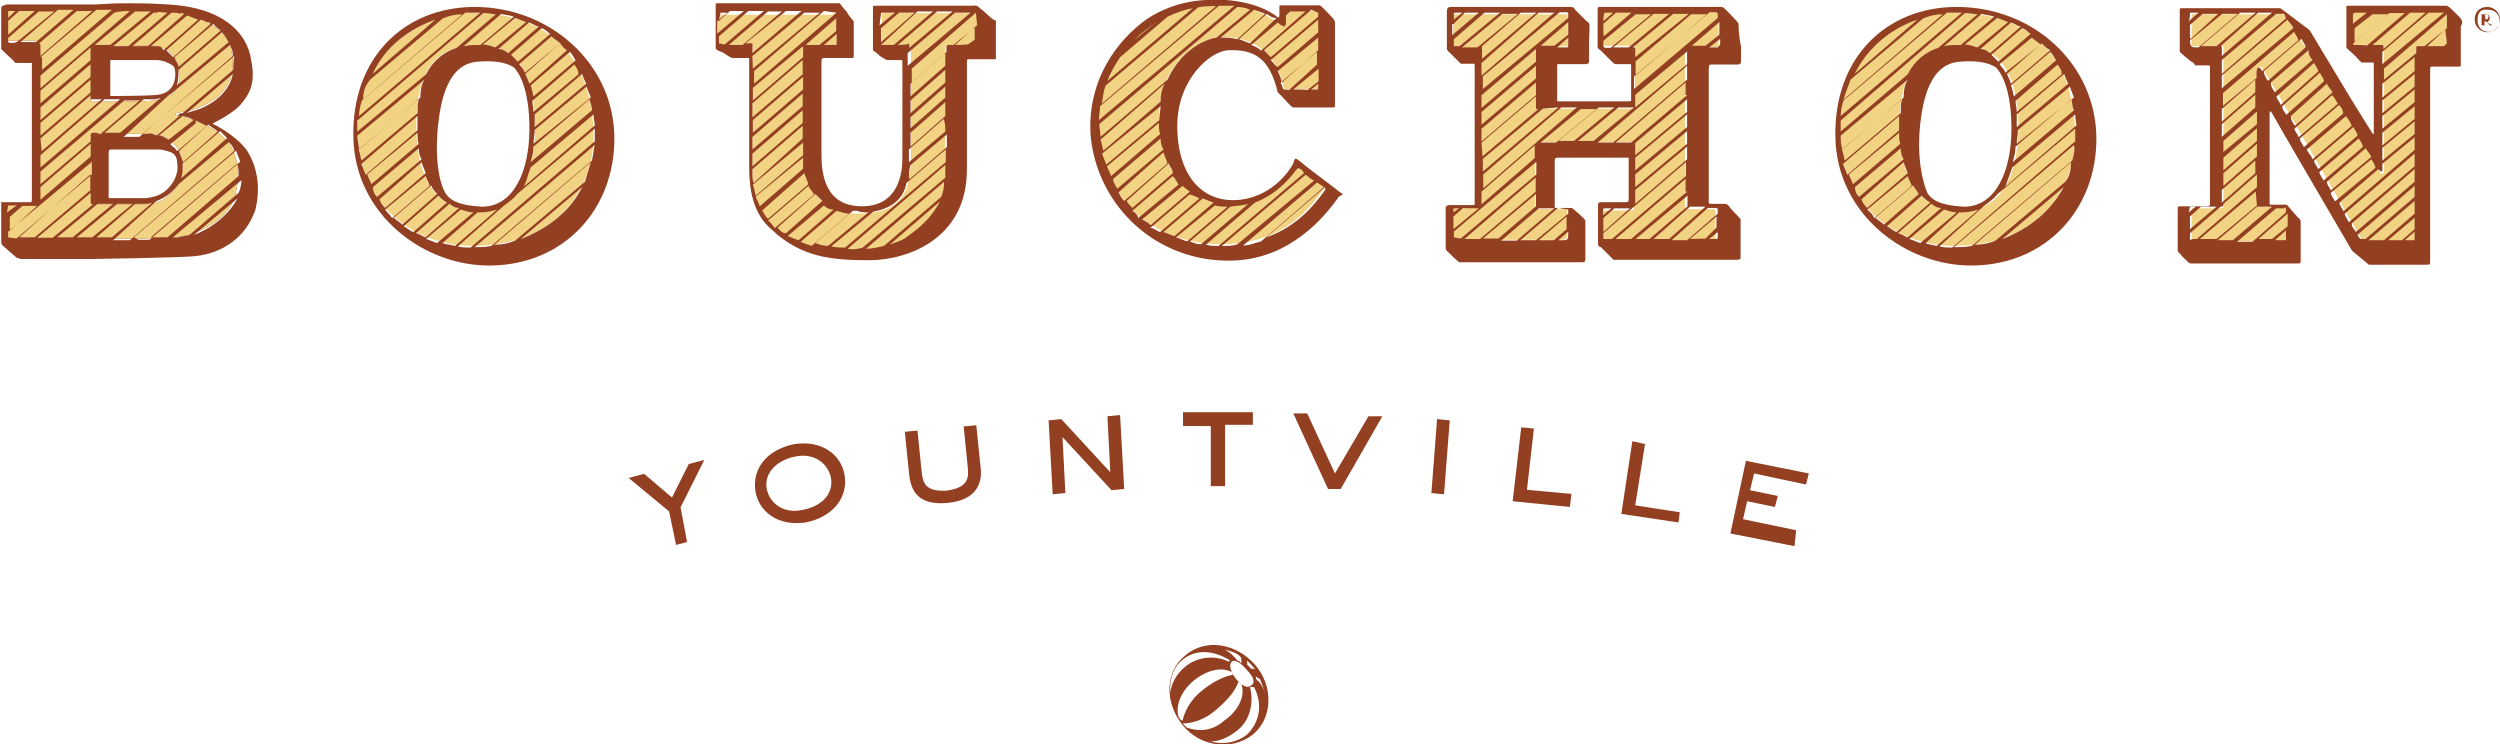<?xml version="1.0" encoding="utf-8"?>
<!-- Generator: Adobe Illustrator 18.0.0, SVG Export Plug-In . SVG Version: 6.00 Build 0)  -->
<!DOCTYPE svg PUBLIC "-//W3C//DTD SVG 1.1//EN" "http://www.w3.org/Graphics/SVG/1.1/DTD/svg11.dtd">
<svg version="1.1" id="Layer_1" xmlns="http://www.w3.org/2000/svg" xmlns:xlink="http://www.w3.org/1999/xlink" x="0px" y="0px"
	 viewBox="216.1 674.3 612 182.2" enable-background="new 216.1 674.3 612 182.2" xml:space="preserve">
<g>
	<path fill="#933F22" d="M517.3,836c-4.4-2.7-8.5-2.7-11.6-0.3c-2.1,1.7-3.4,4.4-3.1,8.2c0.3-2.4,1.4-4.4,3.4-6.2
		c3.1-2.7,7.5-3.1,10.9-1.4C516.9,836.4,516.9,836,517.3,836 M509.7,843.9c3.1-2.7,6.2-4.1,8.2-4.4l-0.3-0.7
		c-2.7-1.4-6.5-0.3-9.6,2.4c-3.1,2.7-4.1,6.2-3.4,8.5c0.3,0.7,0.7,1,1,1C506,848.7,507.4,845.9,509.7,843.9 M520,841.8l-0.7-0.7
		c-0.7,2.1-2.4,4.4-5.8,7.2c-2.4,2.1-5.5,3.1-7.9,3.1c0.3,0.3,1,1,1,1c2.7,1,6.2,1,9.2-1.7C519.3,848.3,521,844.6,520,841.8
		 M519.7,835c-1-1-2.7-1.4-3.8-1.7c1.4,0.7,2.7,2.1,3.1,2.7c0.3,0,0.7,0.3,1,0.7C520,835.7,520,835.3,519.7,835 M523.1,842.5
		c-0.3,0-0.7,0-1,0c1,3.8,0,8.2-3.1,10.6c-2.1,1.7-4.4,2.7-6.5,2.7c3.4,1,6.8,0,8.9-1.7C524.1,851.4,525.5,847.3,523.1,842.5
		 M521.4,838.4c-1.7-2.1-3.1-2.7-3.8-2.1c-0.7,0.7-0.3,2.4,1,4.1c1.7,2.1,3.1,2.4,3.8,1.7C523.4,841.5,523.1,840.1,521.4,838.4
		 M521.4,836c0,0.7,0,1,0,1l1,1c0.7,0,0.7,0,1,0.3C523.1,837.7,522.1,836.7,521.4,836 M524.5,840.5c-0.7-0.3-1-0.7-1-0.7
		c0,0.7,0.3,1,0.3,1c0.7,0.3,1.7,2.1,2.1,3.4C525.5,843.2,525.1,841.8,524.5,840.5 M505.6,851.8c-4.4-5.5-4.4-13,0.7-17.1
		c4.8-4.1,12.3-3.1,17.1,2.4c4.4,5.1,4.4,13-0.7,17.1C517.3,858.3,509.7,856.9,505.6,851.8 M384.3,807l-2.7,0.7l-1.7-8.2l-9.9-8.2
		l3.8-1l6.8,5.8l4.1-8.2l3.8-1l-5.8,11.6L384.3,807z M419.5,791.2c-0.7-3.4-4.1-6.2-8.9-5.1c-4.8,1-7.5,4.4-6.8,7.9s4.1,6.2,8.9,5.1
		C417.8,798.1,420.2,794.7,419.5,791.2 M413.3,802.2c-6.8,1-11.6-2.7-12.3-7.9s2.7-9.9,9.6-11.3c6.8-1,11.6,2.7,12.3,7.9
		C423.6,796,420.2,800.8,413.3,802.2 M456.1,788.2c0.7,4.4-1,8.5-7.9,9.2c-7.2,0.7-9.2-2.7-9.6-7.5l-1-9.9l3.1-0.3l1,9.9
		c0.3,3.1,1,5.1,6.2,4.8c4.8-0.7,5.5-2.7,5.1-5.8l-1-9.9l3.1-0.3L456.1,788.2z M491.3,794l-3.1,0.3l-12-13l0.7,13.7l-3.1,0.3
		l-1-18.1l3.1-0.3l12,13l-0.7-13.7l3.1-0.3L491.3,794z M515.6,793.3h-3.1v-14.7h-6.8v-3.4h17.1v3.1h-6.8v15H515.6z M544.3,794h-3.1
		l-8.5-18.5h3.4l6.8,14.7l8.2-14h3.4L544.3,794z M569.6,795.3l-3.1-0.3l1.4-18.1l3.1,0.3L569.6,795.3z M600.4,798.4l-14-1.4
		l2.1-18.1l3.1,0.3l-1.7,15l10.9,1L600.4,798.4z M627,802.2l-14-2.1l2.7-17.8l3.1,0.7l-2.4,15l10.9,1.7L627,802.2z M655.4,808
		l-15.7-3.1l3.8-17.8l15.4,3.1l-0.7,2.7l-12.7-2.7l-1,4.1l6.8,1.4l-0.7,2.7l-6.8-1.4l-1,4.4l13,2.7L655.4,808z"/>
	<g>
		<path fill="#933F22" d="M250.9,707.1c-1,0-11.6-0.3-11.6-0.3c-0.7,0-0.7,0.3-0.7,0.7s0,15.7,0,16.1s0,0.7,0.3,0.7s9.9,0,12.3,0
			c3.1,0,4.4-0.7,6.2-2.1c1-1,2.1-1.7,2.7-3.8c1.4-3.1,0.7-6.8-1.4-8.9c-1-1-2.7-2.1-5.1-2.4C252.6,707.1,252,707.1,250.9,707.1
			 M254.4,685.6c-2.1-0.3-5.1,0-7.9,0c-2.7,0-7.5,0-7.9,0s-0.3,0-0.3,0.3v13c0,0.3,0,0.3,0.3,0.3s13.7,0,15.4-0.3
			c1.7-0.3,3.1-1,4.4-1.7c1.7-1.7,2.1-4.4,1.4-6.5C259.5,689,257.8,685.9,254.4,685.6 M259.8,677.4c2.1,0.3,4.4,1,6.8,2.1
			c3.1,1.7,5.8,4.4,6.2,7.5c1,4.4,0,10.6-8.2,13.7c-2.4,1-5.1,1-5.5,1.4v0.3c0,0,2.7,0.7,4.8,1.4c2.4,1,4.4,1.7,7.2,4.4
			s4.1,7.5,2.7,13.3c-1,5.8-8.5,10.3-15,10.9c-4.1,0.3-9.9,0.3-9.9,0.3h-31.8c0,0-0.3,0-0.3-0.3v-7.9c0-0.3,0-0.3,0.3-0.3h7.2
			c0.3,0,0.7-0.3,0.7-1v-38.3c0-0.7,0-0.7-0.7-0.7s-6.8,0-6.8,0c-0.3,0-0.3,0-0.3-0.3v-7.5c0-0.3,0-0.3,0.3-0.3h35.9
			C254,677,258.1,677.4,259.8,677.4"/>
		<path fill="#F2D383" d="M250.9,707.1c-1,0-11.6-0.3-11.6-0.3c-0.7,0-0.7,0.3-0.7,0.7s0,15.7,0,16.1s0,0.7,0.3,0.7s9.9,0,12.3,0
			c3.1,0,4.4-0.7,6.2-2.1c1-1,2.1-1.7,2.7-3.8c1.4-3.1,0.7-6.8-1.4-8.9c-1-1-2.7-2.1-5.1-2.4C252.6,707.1,252,707.1,250.9,707.1
			 M254.4,685.6c-2.1-0.3-5.1,0-7.9,0c-2.7,0-7.5,0-7.9,0s-0.3,0-0.3,0.3v13c0,0.3,0,0.3,0.3,0.3s13.7,0,15.4-0.3
			c1.7-0.3,3.1-1,4.4-1.7c1.7-1.7,2.1-4.4,1.4-6.5C259.5,689,257.8,685.9,254.4,685.6 M259.8,677.4c2.1,0.3,4.4,1,6.8,2.1
			c3.1,1.7,5.8,4.4,6.2,7.5c1,4.4,0,10.6-8.2,13.7c-2.4,1-5.1,1-5.5,1.4v0.3c0,0,2.7,0.7,4.8,1.4c2.4,1,4.4,1.7,7.2,4.4
			s4.1,7.5,2.7,13.3c-1,5.8-8.5,10.3-15,10.9c-4.1,0.3-9.9,0.3-9.9,0.3h-31.8c0,0-0.3,0-0.3-0.3v-7.9c0-0.3,0-0.3,0.3-0.3h7.2
			c0.3,0,0.7-0.3,0.7-1v-38.3c0-0.7,0-0.7-0.7-0.7s-6.8,0-6.8,0c-0.3,0-0.3,0-0.3-0.3v-7.5c0-0.3,0-0.3,0.3-0.3h35.9
			C254,677,258.1,677.4,259.8,677.4"/>
		<path fill="#933F22" d="M263.6,731.8l10.6-8.9C272.5,726.3,268.4,730,263.6,731.8 M248.9,732.4l25-21.2c0.3,1,0.7,1.7,1,2.7
			l-22.2,19.1c-1.4,0-2.7,0-2.7,0L248.9,732.4L248.9,732.4z M218.1,732.4v-1.4l20.5-17.1c0,1,0,2.1,0,3.1l-18.5,15.7L218.1,732.4
			L218.1,732.4 M218.1,724.6h2.1l-2.4,1.7L218.1,724.6L218.1,724.6 M225.3,724.6l-6.8,6.2v-3.4l3.1-2.7H225.3L225.3,724.6z
			 M218.1,684.6v-1l7.5-6.5h3.8l-9.2,7.5C219.5,684.9,218.5,684.9,218.1,684.6C218.1,684.9,218.1,684.6,218.1,684.6 M218.1,677h1.7
			l-1.7,1.7V677C218.1,677.4,218.1,677,218.1,677 M218.1,679.4l2.7-2.4h3.8l-6.5,5.8C218.1,682.9,218.1,679.4,218.1,679.4z
			 M247.9,677L226,695.9v-3.1l18.1-15.4C245.5,677,246.8,677,247.9,677 M257.1,677.4l-9.6,8.2c-0.3,0-0.7,0-1,0c-1,0-1.7,0-2.7,0
			l9.9-8.2h1C254.4,677,255.7,677.4,257.1,677.4 M261.2,677.7l-8.9,7.9c-1,0-2.7,0-3.8,0l9.6-8.2c1,0,1.4,0,2.1,0.3
			C260.2,677.4,260.8,677.4,261.2,677.7 M267.7,680.1l-9.2,8.2c-0.7-0.7-1-1-1.7-1.7l8.5-7.5c0.7,0.3,1,0.3,1.4,0.7
			C267,679.4,267.3,679.8,267.7,680.1 M270.1,681.8l-10.3,8.9l0,0c0-0.7-0.7-1.4-1-2.4l9.6-8.2C268.7,680.8,269.4,681.2,270.1,681.8
			 M264.9,701c-1,0.3-2.4,0.7-3.1,1l11.3-9.6C272.5,695.5,270.1,698.9,264.9,701 M269.4,706.5l-8.5,7.5c-0.3-1-0.7-1.7-1-2.7
			l7.2-6.5C267.7,705.4,268.7,705.8,269.4,706.5 M254.4,723.5c1-0.3,2.1-1,2.7-1.4c1-0.7,1.7-1.4,2.7-2.7l12.3-10.3
			c0.7,0.7,1,1,1.4,2.1l-25.6,21.9h-4.1L254.4,723.5z M249.2,724.2c1,0,1.4,0,2.1,0c1,0,1.4,0,2.1-0.3l-9.9,8.5h-3.8L249.2,724.2z
			 M244.8,724.2c1,0,2.7,0,3.8,0l-9.9,8.2h-3.8L244.8,724.2z M240,724.2h3.8l-9.9,8.2h-3.8L240,724.2z M238.3,721.5v2.1
			c0,0.3,0,0.7,0.3,0.7h0.3l-9.9,8.2h-3.8L238.3,721.5z M238.3,720.8l-13.7,11.6h-3.8l17.4-15.4V720.8z M257.4,708.5
			c-0.7-0.3-1.4-1-2.4-1l5.8-4.8c1,0.3,1.7,0.3,2.7,1L257.4,708.5z M258.1,719.4c-1.7,2.4-3.8,3.1-6.2,3.4c-1.7,0-8.9,0-8.9,0
			c-0.3,0-0.3,0-0.3-0.3s0-9.9,0-10.6s0-1,0.7-1c0.3,0,10.3,0,12,0c1.7,0.3,2.7,0.7,3.1,1c0.3,0.3,1,0.7,1,2.7
			C259.8,716,259.1,718.1,258.1,719.4 M260.8,714.3l9.2-7.9c0.7,0.7,1,1,1.7,1.7l-11.3,9.9C260.8,717.1,260.8,715.7,260.8,714.3
			 M264.6,704.1c0.7,0.3,1.4,0.7,2.1,1l-7.2,6.2c-0.3-0.3-0.7-1-1-1c-0.3-0.3-0.3-0.3-0.7-0.7l6.2-5.1
			C263.9,703.7,264.3,703.7,264.6,704.1 M273.2,691.4L260.8,702c-0.7,0-1,0.3-1,0.3v0.3c0,0,0,0,0.3,0l-5.5,4.8c-0.3,0-0.7,0-1-0.3
			c-1-0.3-1.4,0-2.7,0l0,0l22.6-19.1C273.2,689,273.2,690,273.2,691.4 M257.4,697.6c0.3-0.3,0.7-0.3,1-0.7l0,0l14-11.6
			c0.3,0.7,0.7,1.4,0.7,2.4v0.3l-22.9,19.8c-1,0-2.4,0-3.8,0L257.4,697.6z M241.7,706.8l9.6-8.2c1.4,0,2.4,0,2.7,0
			c0.7,0,1-0.3,1.4-0.3l-9.9,8.5C244.1,706.8,242.7,706.8,241.7,706.8 M226,720.1l12.3-10.6v3.1L226,723.2V720.1z M226,688.3
			l13.7-11.6h3.8l-17.1,14.7v-3.1H226z M238.3,693.1L226,703.7v-3.1l12.3-10.6V693.1z M226,712.3l15.7-13.7c1,0,2.7,0,3.8,0
			L226,715.3C226,715.7,226,712.3,226,712.3z M226,708.2l12.3-10.6v0.7c0,0.3,0,0.3,0.3,0.3c0,0,1,0,2.4,0l-14.7,12.7L226,708.2
			L226,708.2z M226,704.4l12.3-10.6v3.1L226,707.5C226,707.5,226,704.4,226,704.4z M239,706.8c-0.7,0-0.7,0.3-0.7,0.7v1.4L226,719.4
			v-3.1l20.5-17.4c1.4,0,2.7,0,3.8,0l-9.6,8.2C240,706.8,239,706.8,239,706.8 M259.8,691.4l10.6-9.2c1,1,1,1.4,1.7,2.4l-12.7,10.6
			C259.8,693.8,259.8,692.4,259.8,691.4 M254.4,685.6c-0.3,0-1,0-1.4,0l8.9-7.5c1,0.3,1.7,0.7,2.7,1l-8.5,7.5
			C255.7,685.6,255,685.6,254.4,685.6 M254,689c2.4,0,3.1,0.7,3.8,1c0.7,0.3,1,0.7,1,1c0.3,0.7,0.3,2.1,0,3.1
			c-0.3,1.4-1.4,3.1-4.1,3.4c-2.1,0.3-10.9,0.3-11.3,0.3s-0.3,0-0.3-0.3v-8.2c0-0.3,0-0.3,0.3-0.3C243.4,689,253.3,689,254,689
			 M239.3,685.3l9.9-8.2h3.8l-9.9,8.2C241.4,685.3,240,685.3,239.3,685.3 M238.3,689L226,699.6v-3.1l12.3-10.6V689z M234.9,677h3.8
			L226,688v-2.4c0-0.3,0-0.7-0.3-0.7L234.9,677z M224.9,684.6c-1,0-2.4,0-3.8,0l9.2-7.9c1,0,2.7,0,3.8,0L224.9,684.6z M257.1,732.4
			c-1.4,0-2.7,0-4.1,0l21.2-18.1c0.3,1,0.3,2.1,0.3,3.1L257.1,732.4z M259.8,732.4c-0.7,0-1,0-1.4,0l16.8-14c0,1-0.3,2.4-0.7,3.1
			l-12,10.3C261.5,732.1,260.5,732.1,259.8,732.4 M276.6,711.2c-2.7-3.8-8.2-6.5-8.2-6.5c-0.3,0-0.3,0,0-0.3c0,0,4.4-2.1,6.5-4.4
			c2.4-2.7,3.8-5.5,2.7-10.9c-1-7.2-7.5-13-20.2-13.7c-4.4-0.3-7.9-0.3-9.9-0.3c-2.1,0-3.4,0-8.2,0.3c-4.4,0-20.9,0-21.5,0
			c-1,0.3-1.4,0.3-1.4,1v9.9c0,0,0.7,0.7,1,1c0.7,0.7,2.4,2.1,2.4,2.4c0,0,0,0,0.3,0h3.8v0.3c0,0,0,31.8,0,32.8c0,0.7,0,1-0.3,1
			s-7.2,0-7.5,0c0.3-0.3,0.3,0,0.3,0v9.9c0,0.3,0.3,0.7,0.7,1c0.3,0.3,2.7,2.4,3.1,2.7c0.3,0,0.7,0.3,1,0.3h17.4
			c0,0,21.5-0.3,25.3-0.7c6.5-0.7,12.3-4.4,14.7-11.3C280,720.1,279,715,276.6,711.2"/>
		<path fill="#F2D383" d="M333,685.3c-9.6,0-15,5.8-15,19.5c0,15.4,6.5,21.2,15.4,21.2c8.2,0,13.7-7.2,13.7-20.5
			C347,692.4,342.9,685.3,333,685.3 M361.4,707.8c0,13.3-9.6,26.7-29.7,26.7c-13.7,0-28-9.6-28-28.4c0-18.8,15.7-28.7,27.7-28.7
			C354.9,677.4,361.4,693.5,361.4,707.8"/>
		<path fill="#933F22" d="M343.6,732.8l15-12.7C355.9,725.6,350.8,730,343.6,732.8 M310.4,725.6l9.9-8.2c0.3,1,0.7,1.4,1,2.4
			l-9.2,7.9C311.4,726.6,310.8,726.3,310.4,725.6 M322.7,679.1l-15.4,13.3C310.4,685.6,316.6,681.2,322.7,679.1 M306.7,693.8
			l17.8-15c1.7-0.7,3.1-1,4.8-1L305,698.6C305,696.5,305.6,695.2,306.7,693.8 M333.7,677.4l-29.7,25.3c0-1,0.3-2.7,0.7-3.8
			l25.3-21.5c0.7,0,1,0,1.4,0C332.3,677.4,333,677.4,333.7,677.4 M339.5,724.6c1-0.7,2.4-1.7,3.1-2.7l19.1-16.1c0,0.7,0,1.4,0,2.1
			c0,0.3,0,0.7,0,1l-30.4,26c-1,0-2.4,0-3.1-0.3L339.5,724.6z M333,726.3c0.3,0,0.3,0,0.7,0c1.4,0,2.7-0.3,4.1-0.7l-10.3,8.9
			c-1-0.3-2.1-0.3-3.1-0.7L333,726.3z M328.9,725.6c1,0.3,2.1,0.7,3.1,0.7l-8.9,7.5c-1-0.3-1.7-0.7-2.7-1L328.9,725.6z M326.1,724.2
			c1,0.7,1.4,1,2.4,1l-8.2,7.2c-1-0.3-1.7-1-2.4-1L326.1,724.2z M323.4,722.2c0.7,0.7,1,1,2.1,1.7l-8.2,7.2c-1-0.3-1.4-1-2.4-1.4
			L323.4,722.2z M323.1,721.8l-8.5,7.5c-0.7-0.7-1.4-1-2.1-1.7l9.2-7.9C322,720.8,322.7,721.2,323.1,721.8 M319.3,714
			c0.3,1,0.7,1.7,1,2.7l-9.9,8.5c-0.7-0.7-1-1-1.4-2.1L319.3,714z M318.6,710.6c0,1,0.3,2.1,0.7,2.7l-10.9,9.2c-0.7-0.7-1-1.4-1-2.4
			L318.6,710.6z M318.3,706.8c0,1,0,2.1,0.3,2.7l-11.6,9.9c-0.3-1-0.7-1.4-1-2.4L318.3,706.8z M318.3,702.7c0,0.7,0,1,0,2.1
			c0,0.7,0,1,0,1.4l-12.7,10.9c-0.3-1-0.7-1.7-1-2.7L318.3,702.7z M318.6,698.6c-0.3,1-0.3,2.4-0.3,3.4l-13.7,11.6
			c-0.3-1-0.3-1.7-0.7-2.7L318.6,698.6z M303.6,707.5l16.4-13.7c-0.7,1-1,2.7-1,4.4l-15,12.7C303.9,709.5,303.6,708.5,303.6,707.5
			 M333.7,685.3L333.7,685.3c-1.7,0-2.7,0-4.1,0.3l9.2-7.9c1,0.3,2.1,0.3,3.1,0.7L333.7,685.3z M337.4,685.9c-1-0.3-2.1-0.7-3.1-0.7
			l7.9-6.5c1,0.3,1.7,0.7,2.7,1L337.4,685.9z M340.5,687.3c-1-0.7-1.4-1-2.4-1l7.5-6.5c1,0.3,1.7,1,2.4,1L340.5,687.3z M342.9,689.4
			c-0.7-0.7-1-1-1.7-1.7l7.5-6.5c1,0.3,1.4,1,2.1,1.4L342.9,689.4z M344.6,692.1c-0.3-1-1-1.4-1.4-2.1l7.9-6.8
			c0.7,0.7,1.4,1,2.1,1.7L344.6,692.1z M346.7,697.9c-0.3-1-0.3-1.7-0.7-2.7l9.6-8.2c0.7,0.7,1,1.4,1.4,2.1L346.7,697.9z
			 M346.7,701.7c0-1-0.3-2.1-0.3-2.7l10.3-8.9c0.7,1,1,1.4,1,2.4L346.7,701.7z M347,705.4c0-1,0-2.1,0-3.1l11.6-9.9
			c0.3,1,0.7,1.7,1,2.4L347,705.4z M346.7,709.5c0-1,0.3-2.4,0.3-3.4l12.7-10.6c0.3,1,0.7,1.7,1,2.7L346.7,709.5z M361,701.3
			L346,714c0.3-1,0.7-2.4,0.7-3.8l13.7-11.6C360.7,699.6,361,700.6,361,701.3 M346,715.3l15.4-13c0,1,0.3,2.1,0.3,2.7l-17.4,15
			C345,718.8,345.3,717.1,346,715.3 M325.1,721.5c-1.4-2.4-2.7-8.2-1.7-17.1c1.4-12.7,6.2-14.7,9.6-15c3.4-0.3,6.8,0,8.9,1.4
			c1,1,3.8,4.8,3.8,15c0,10.3-3.8,19.1-11.6,19.1C328.2,724.6,326.1,723.2,325.1,721.5 M354.9,686.6l-9.2,8.2c-0.3-1-0.7-1.7-1-2.4
			l8.5-7.5C353.8,685.6,354.2,686.3,354.9,686.6 M303.6,706.5c0-1,0-1.7,0-2.7l30.8-26.3c1,0,2.4,0.3,3.1,0.3l-9.6,8.2
			c-3.1,1-5.8,3.1-7.5,6.5L303.6,706.5L303.6,706.5 M361,713.6l-24.6,20.9c-1.4,0.3-2.7,0.3-4.1,0.3l29.4-25
			C361.4,710.9,361.4,711.9,361,713.6 M359.3,718.8l-17.1,14.4c-1.7,0.7-3.1,1-5.1,1l23.6-20.2C360.3,715.7,359.7,717.4,359.3,718.8
			 M332.3,676c-17.1,0-30.1,12.3-29.7,31.8c0.3,19.1,17.4,31.8,33.8,31.5c17.8-0.3,30.1-13.7,30.1-31.1
			C366.5,690,350.8,676,332.3,676"/>
		<path fill="#F2D383" d="M696.1,685.3c-9.6,0-15,5.8-15,19.5c0,15.4,6.5,21.2,15.4,21.2c8.2,0,13.7-7.2,13.7-20.5
			S705.3,685.3,696.1,685.3 M724.1,707.8c0,13.3-9.6,26.7-29.7,26.7c-13.7,0-28-9.6-28-28.4c0-18.8,15.7-28.7,27.7-28.7
			C718,677.4,724.1,693.5,724.1,707.8"/>
		<path fill="#933F22" d="M706.3,732.8l15-12.7C718.3,725.6,713.5,730,706.3,732.8 M673.2,725.6l9.9-8.2c0.3,1,0.7,1.4,1,2.4
			l-9.2,7.9C674.5,726.6,673.9,726.3,673.2,725.6 M685.5,679.1l-15.4,13.3C673.5,685.6,679.3,681.2,685.5,679.1 M669.1,693.8
			l17.8-15c1.7-0.7,3.1-1,4.8-1l-24.3,20.9C668,696.5,668.7,695.2,669.1,693.8 M696.4,677.4l-29.7,25.3c0-1,0.3-2.7,0.7-3.8
			l25.3-21.5c0.7,0,1,0,1.4,0C694.7,677.4,695.7,677.4,696.4,677.4 M701.9,724.6c1-0.7,2.4-1.7,3.1-2.7l19.1-16.1c0,0.7,0,1.4,0,2.1
			c0,0.3,0,0.7,0,1l-30.1,26c-1,0-2.4,0-3.1-0.3L701.9,724.6z M695.7,726.3c0.3,0,0.3,0,0.7,0c1.4,0,2.7-0.3,4.1-0.7l-10.3,8.9
			c-1-0.3-2.1-0.3-2.7-0.7L695.7,726.3z M692,725.6c1,0.3,2.1,0.7,3.1,0.7l-8.9,7.5c-1-0.3-1.7-0.7-2.7-1L692,725.6z M688.9,724.2
			c1,0.7,1.4,1,2.4,1l-8.2,7.2c-1-0.3-1.7-1-2.4-1L688.9,724.2z M686.5,722.2c0.7,0.7,1,1,2.1,1.7l-8.2,7.2c-1-0.3-1.4-1-2.4-1.4
			L686.5,722.2z M685.8,721.8l-8.5,7.5c-0.7-0.7-1.4-1-2.1-1.7l9.2-7.9C685.1,720.8,685.5,721.2,685.8,721.8 M682.1,714
			c0.3,1,0.7,1.7,1,2.7l-9.9,8.5c-0.7-0.7-1-1-1.4-2.1L682.1,714z M681.4,710.6c0,1,0.3,2.1,0.7,2.7l-10.9,9.2c-0.7-0.7-1-1.4-1-2.4
			L681.4,710.6z M681,706.8c0,1,0,2.1,0.3,2.7l-11.6,9.9c-0.3-1-0.7-1.4-1-2.4L681,706.8z M681,702.7c0,0.7,0,1,0,2.1
			c0,0.7,0,1,0,1.4l-12.7,10.9c-0.3-1-0.7-1.7-1-2.7L681,702.7z M681.7,698.6c-0.3,1-0.3,2.4-0.3,3.4l-13.7,11.6
			c-0.3-1-0.3-1.7-0.7-2.7L681.7,698.6z M666.7,707.5l16.4-13.7c-0.7,1-1,2.7-1,4.4l-15,12.7C666.7,709.5,666.7,708.5,666.7,707.5
			 M696.1,685.3L696.1,685.3c-1.7,0-2.7,0-4.1,0.3l9.2-7.9c1,0.3,2.1,0.3,3.1,0.7L696.1,685.3z M700.2,685.9c-1-0.3-2.1-0.7-3.1-0.7
			l7.9-6.5c1,0.3,1.7,0.7,2.7,1L700.2,685.9z M703.3,687.3c-1-0.7-1.4-1-2.4-1l7.5-6.5c1,0.3,1.7,1,2.4,1L703.3,687.3z M705.3,689.4
			c-0.7-0.7-1-1-1.7-1.7l7.5-6.5c1,0.3,1.4,1,2.1,1.4L705.3,689.4z M707,692.1c-0.3-1-1-1.4-1.4-2.1l7.9-6.5c0.7,0.7,1.4,1,2.1,1.7
			L707,692.1z M709.1,697.9c-0.3-1-0.3-1.7-0.7-2.7l9.6-8.2c0.7,0.7,1,1.4,1.4,2.1L709.1,697.9z M709.8,701.7c0-1-0.3-2.1-0.3-2.7
			l10.3-8.9c0.7,1,1,1.4,1,2.4L709.8,701.7z M709.8,705.4c0-1,0-2.1,0-3.1l11.6-9.9c0.3,1,0.7,1.7,1,2.4L709.8,705.4z M709.8,709.5
			c0-1,0.3-2.4,0.3-3.4l12.7-10.6c0.3,1,0.7,1.7,1,2.7L709.8,709.5z M723.8,701.3l-15,12.7c0.3-1,0.7-2.4,0.7-3.8l13.7-11.6
			C723.4,699.6,723.4,700.6,723.8,701.3 M708.7,715.3l15.4-13c0,1,0.3,2.1,0.3,2.7l-17.4,15C707.4,718.8,708.1,717.1,708.7,715.3
			 M687.9,721.5c-1-2.4-2.7-8.2-1.7-17.1c1.4-12.7,6.2-14.7,9.6-15s6.8,0,8.9,1.4c1,1,3.8,4.8,3.8,15c0,10.3-3.8,19.1-11.6,19.1
			C691,724.6,688.9,723.2,687.9,721.5 M718,686.6l-9.6,8.2c-0.3-1-0.7-1.7-1-2.4l8.5-7.5C716.6,685.6,717.3,686.3,718,686.6
			 M666.7,706.5c0-1,0-1.7,0-2.7l30.4-26.3c1,0,2.4,0.3,3.1,0.3l-9.6,8.2c-3.1,1-5.8,3.1-7.5,6.5L666.7,706.5L666.7,706.5
			 M723.4,713.6l-24.6,20.9c-1.4,0.3-2.7,0.3-4.4,0.3l29.4-25C724.1,710.9,723.8,711.9,723.4,713.6 M721.7,718.8l-17.1,14.4
			c-1.7,0.7-3.1,1-5.1,1l23.6-20.2C723.1,715.7,722.8,717.4,721.7,718.8 M695.1,676c-17.1,0-30.1,12.3-29.7,31.8
			c0.3,19.1,17.4,31.8,33.8,31.5c17.8-0.3,30.1-13.7,30.1-31.1C729.2,690,713.9,676,695.1,676"/>
		<path fill="#F2D383" d="M420.9,677.4v7.2c0,0.7,0,0.7-0.3,0.7h-7.2c-0.3,0-0.3,0-0.3,0.3V715c0,2.7,2.7,11.6,12.7,11.6
			c10.9,0,13.3-4.8,13.3-14.4v-26.3c0-0.3,0-0.3-0.3-0.3h-6.5c-0.3,0-0.3,0-0.3-0.3v-7.5c0-0.3,0-0.3,0.3-0.3H455
			c0.3,0,0.3,0,0.3,0.3v7.5c0,0.3,0,0.3-0.3,0.3h-6.8c-0.3,0-0.7,0-0.7,0.7s0,26.3,0,31.1s-2.4,10.6-9.6,15.4
			c-7.2,4.4-23.6,4.1-31.1-1.4c-4.8-2.7-6.5-8.2-6.5-13.3v-32.1c0-0.3,0-0.3-0.3-0.3h-7.9c-0.3,0-0.3,0-0.3-0.3v-7.2
			c0-0.3,0-0.3,0.3-0.3h27.7C420.9,677.4,420.9,677.4,420.9,677.4"/>
		<path fill="#933F22" d="M455,685.3L455,685.3L455,685.3L455,685.3L455,685.3 M438.3,732.1c-1,1-2.7,1.4-4.4,2.1l12.3-10.6
			C444.8,726.3,442.4,729.4,438.3,732.1 M423.6,735.2l23.9-20.5v2.1c0,0.3,0,0.7,0,1l-20.2,17.1C426.3,735.2,425,735.5,423.6,735.2
			 M406.5,730l9.2-8.2c0.7,0.7,1,1,1.7,1.7l-8.9,7.9C407.9,731.4,407.2,731.1,406.5,730C406.8,730.4,406.5,730.4,406.5,730
			 M404.1,728.3l9.9-8.5c0.3,0.7,1,1.4,1.4,2.1l-9.6,8.2C405.1,729.4,404.8,728.7,404.1,728.3 M394.5,685.3l9.6-8.2h3.4l-9.6,8.2
			H394.5z M392.1,684.9v-1.7l7.2-6.2h3.8l-9.6,8.2L392.1,684.9C392.1,685.3,392.1,685.3,392.1,684.9 M392.5,677.4h1.7l-2.1,1.7
			L392.5,677.4C392.1,677.4,392.1,677.4,392.5,677.4 M392.1,679.4l2.7-2.4h3.4l-6.5,5.5v-3.1H392.1z M420.9,677.4L420.9,677.4
			l-20.2,17.4v-3.1l17.1-14.7L420.9,677.4L420.9,677.4 M420.5,685.3h-2.7l3.1-2.7v2.4C420.9,685.3,420.9,685.3,420.5,685.3
			 M412.7,692.4L400.3,703v-3.4l12.3-10.6V692.4L412.7,692.4z M413,716.7c0.3,1,0.7,1.7,1,2.7l-9.9,8.5c-0.7-0.7-1-1.4-1.4-2.1
			L413,716.7z M412.7,712.9v1.7c0,0.3,0,1,0,1l-10.6,9.2c-0.3-1-0.7-1.4-1-2.4L412.7,712.9z M412.7,709.2v3.1l-11.6,9.9
			c-0.3-1-0.3-1.7-0.7-2.7L412.7,709.2z M400.3,717.4v-1.7l12.3-10.6v3.1l-12,10.9C400.3,718.4,400.3,717.7,400.3,717.4
			 M400.3,711.9l12.3-10.6v3.1L400.3,715V711.9L400.3,711.9z M400.3,687.3v-2.1c0-0.3,0-0.3-0.3-0.3h-1.4l9.9-7.9h3.8L400.3,687.3z
			 M400.3,688l12.7-10.6h3.8l-16.4,13.7L400.3,688L400.3,688z M412.7,696.2l-12.3,10.6v-3.1l12.3-10.6V696.2z M400.3,707.8
			l12.3-10.6v3.1l-12.3,10.6V707.8L400.3,707.8z M412.7,685.6v2.7l-12.3,10.6v-3.1L412.7,685.6C413,685.3,412.7,685.3,412.7,685.6
			 M413.3,685.3C413,685.3,413,685.3,413.3,685.3l7.5-6.5v3.1l-4.1,3.4H413.3z M411.6,733.1c-1-0.3-1.7-0.7-2.7-1l8.9-7.5
			c0.7,0.7,1.4,1,2.4,1L411.6,733.1z M420.9,725.9c1,0.3,2.1,0.7,3.1,0.7l-9.2,7.9c-1-0.3-2.1-0.7-2.7-1L420.9,725.9z M428.7,726.3
			l-9.9,8.2c-1,0-2.1-0.3-3.1-0.7l9.2-7.9c0.3,0,0.7,0,1,0C426.7,726.3,428,726.3,428.7,726.3 M438,719.1l9.6-8.2v3.1l-24.6,20.9
			c-1,0-2.4,0-3.4-0.3l10.3-8.5C434.5,725.3,437.3,722.9,438,719.1 M435.9,685.3l9.6-8.2h3.8l-10.6,8.9v-0.7c0-0.3,0-0.3-0.3-0.3
			C438.3,685.3,435.9,685.3,435.9,685.3z M431.8,685.3L431.8,685.3l8.9-8.2h3.8l-9.6,8.2H431.8z M431.8,677.4h3.4l-3.8,3.1
			L431.8,677.4L431.8,677.4 M440,677.4l-8.2,7.2v-3.4l4.4-3.8H440z M453.7,677.4l-15.4,13v-3.1l11.6-9.9H453.7z M449.9,685.3
			l4.8-4.4v3.1l-1.4,1C453.7,685.3,449.9,685.3,449.9,685.3z M439,697.9v-3.1l8.5-7.5v3.1L439,697.9z M447.5,694.5L439,702v-3.1
			l8.5-7.5V694.5z M439,714.7l8.9-7.5v3.1l-9.2,7.9C438.6,717.4,438.6,715.7,439,714.7 M447.5,698.2l-8.5,7.5V703l8.5-7.5V698.2z
			 M439,710.2v-3.4l8.5-7.5v3.4L439,710.2z M447.5,706.5l-8.9,7.5c0-0.7,0-1,0-1.7v-1.4l8.5-7.5
			C447.5,704.4,447.5,705.4,447.5,706.5 M455,677.4C455.4,677.4,455.4,677.4,455,677.4l0.3,3.1l-5.8,4.8h-1c-0.3,0-0.7,0-0.7,0.7
			c0,0,0,0.3,0,1l-8.5,7.5v-3.4L455,677.4L455,677.4z M446.5,722.5l-14,12c-1.4,0.3-2.7,0.7-4.4,0.7l19.1-16.4
			C447.2,719.8,447.2,720.8,446.5,722.5 M456.1,676.4c-1-1-1-0.7-2.7-0.7h-22.9c-0.3,0-0.7,0-0.7,0.3v10.6c0,0,1,0.7,1.7,1.4
			c1,0.7,1.7,1,1.7,1h3.1c0.7,0,0.7,0,0.7,0.3c0,0.7,0,20.9,0,23.9s-0.7,11.6-9.9,11.6c-9.2,0-9.9-8.2-9.9-12.7v-22.6
			c0-0.7,0-1,0.7-1h6.5c0.7,0,0.7,0,0.7-0.7v-8.2c0-0.3-1-1-1.7-2.4c-1-1-1.7-2.1-1.7-2.1h-29.7c-0.7,0-0.7,0-0.7,0.7v10.3
			c0,0.3,0.7,0.7,1.7,1c1,0.7,2.1,1.4,2.4,1.4h3.8c0.3,0,0.3,0,0.3,0.3v26.3c0,5.8,1,11.6,5.5,15.4c7.2,6.8,14.7,7.5,23.9,7.5
			s23.9-5.1,23.9-22.2v-26.3c0-0.3,0-0.7,0.3-0.7h6.5c0.3,0,0.3,0,0.3-0.3v-9.2C459.1,679.4,457.1,677,456.1,676.4"/>
		<path fill="#F2D383" d="M529.9,680.5c0.7,0.7,1,0,1-0.7V677h7.5c0.7,0,0.7,0,0.7,0.3v18.5c0,0.3,0,0.3-0.7,0.3s-7.9,0-7.9,0
			s-0.3-1-0.7-2.4c-1.7-6.2-6.8-10.6-15-10.3c-5.8,0.3-15,7.2-15,19.5c-0.3,15.7,10.9,23.6,21.9,20.9c7.2-1.7,11.3-7.9,11.3-8.2
			c0.7-0.7,0.7-0.7,1-0.3c0.7,0.7,5.8,4.4,6.2,4.4c0.3,0.3,0.3,0.3,0,0.7c-4.4,6.5-11.3,13.7-25.3,13.7c-5.5,0-24.3-1.7-29.4-23.2
			c-2.4-9.9,1-20.9,8.2-27.7c8.9-8.2,17.1-8.2,22.9-7.9C524.1,676,528.2,679.4,529.9,680.5"/>
		<path fill="#933F22" d="M540.5,720.8c-3.1,4.4-7.5,9.2-14.4,11.6l14.4-12.3C540.5,720.8,540.5,720.8,540.5,720.8 M515.2,734.5
			l20.5-17.4c0.7,0.3,1,1,2.1,1.4L519,734.1C518,734.5,516.6,734.5,515.2,734.5 M493.3,725.9l9.9-8.5c0.7,0.7,1,1.4,1.4,2.1
			l-9.9,8.2C494.7,727,494,726.3,493.3,725.9 M494.4,683.5c1.7-1.7,3.4-2.7,5.1-4.1l-7.9,6.5C492.7,685.3,493.3,684.6,494.4,683.5
			 M518.3,675.7l-33.2,28c0-1,0.3-2.4,0.3-3.4l29.1-24.6c1,0,2.1,0,2.7,0C517.6,675.7,518,675.7,518.3,675.7 M522.1,684.9
			c-1-0.3-1.7-0.7-2.7-1l6.8-6.2c1,0.7,1.4,1,2.4,1L522.1,684.9z M530.6,677L530.6,677L530.6,677L530.6,677z M538.8,677.4v1
			l-11.6,9.9c-0.7-0.7-1-1-1.7-1.7l11.6-9.9L538.8,677.4C538.8,677,538.8,677.4,538.8,677.4 M538.1,696.2h-1l1.7-1.4v1
			C538.8,696.2,538.8,696.2,538.1,696.2 M532.7,696.2l6.2-5.1v3.1l-2.7,2.1C535.1,696.2,533.7,696.2,532.7,696.2 M530.3,696.2
			c0,0-0.3-0.7-0.7-1.7l8.9-7.5v3.1l-6.8,6.2C530.9,696.2,530.3,696.2,530.3,696.2 M528.9,691.7l9.9-8.2v3.1l-8.9,7.9l0,0
			C529.6,693.1,529.2,692.4,528.9,691.7 M527.2,689l11.6-9.9v3.1l-9.9,8.5C528.2,690.4,527.9,689.7,527.2,689 M529.9,680.5
			c0.7,0.7,1,0,1-0.7v-1.7l1-1h3.8l-10.9,9.6c-0.7-0.7-1.4-1-2.4-1.4l6.5-5.5C529.2,680.1,529.6,680.5,529.9,680.5 M514.9,683.5
			l8.2-6.8c1,0.3,2.1,0.7,2.7,1l-6.8,6.2C517.3,683.5,516.2,683.5,514.9,683.5 M502.2,714.3c0.3,1,1,1.4,1,2.4l-9.9,8.5
			c-0.7-0.7-1-1-1.4-1.7L502.2,714.3z M500.9,711.6c0.3,1,0.7,1.7,1,2.7l-10.6,9.2c-0.7-0.7-1-1.4-1.4-2.1L500.9,711.6z
			 M500.2,708.2c0,1,0.3,2.1,0.7,2.7l-11.3,9.6c-0.3-0.7-1-1.4-1-2.4L500.2,708.2z M499.8,704.4c0,1,0,2.1,0.3,2.7l-12,10.3
			c-0.3-1-0.7-1.4-1-2.4L499.8,704.4z M500.2,700.3c0,1-0.3,2.1-0.3,3.1v0.3l-13,10.9c-0.3-1-0.7-1.7-1-2.7L500.2,700.3z
			 M513.9,683.5c-4.1,0.7-9.2,4.1-12,10.3l-16.4,14c0-1-0.3-2.4-0.3-3.1L519,676c1,0,2.4,0.3,3.1,0.7L513.9,683.5z M486.8,695.2
			l22.6-19.1c1.4-0.3,2.7-0.3,4.4-0.3l-28,23.9C486.2,697.9,486.2,696.5,486.8,695.2 M490.3,688.3l11.6-9.9c2.1-1,4.1-1.7,6.2-2.1
			l-20.9,17.8C487.9,692.1,489.2,690,490.3,688.3 M486.2,711.2c-0.3-1-0.3-1.7-0.7-2.7l15.7-13.7c-0.7,1.4-1,2.7-1,4.4L486.2,711.2
			L486.2,711.2 M507.4,721.2l-9.6,8.2c-0.7-0.7-1.4-1-2.1-1.4l9.9-8.2C506,720.1,506.7,720.8,507.4,721.2 M509.7,722.9l-9.6,8.2
			c-1-0.3-1.4-1-2.4-1l9.6-8.2C508.4,722.2,509.1,722.5,509.7,722.9 M503.6,732.1c-1-0.3-1.7-0.7-2.7-1l9.6-8.2c1,0.3,1.7,0.7,2.7,1
			L503.6,732.1z M513.5,724.6c1,0.3,2.4,0.3,3.1,0.3l-9.9,8.5c-1-0.3-1.7-0.7-2.7-1L513.5,724.6z M521.7,724.2
			C522.1,724.2,522.1,724.2,521.7,724.2l-11.6,9.9c-1,0-1.7-0.3-2.7-0.7l9.9-8.5C519,724.6,520.7,724.6,521.7,724.2 M533.3,716
			c0.7-0.7,0.7-0.7,1-0.3c0.3,0,0.7,0.3,1,1l-20.9,17.8c-1,0-2.1,0-3.1-0.3l12-10.3C529.6,721.5,533,716.4,533.3,716 M540.2,720.1
			l-15.4,13.3c-1.4,0.3-2.7,1-4.4,1l18.1-15.4C538.8,719.1,539.8,719.8,540.2,720.1 M544.3,721.5c-0.3-0.3-2.7-2.1-2.7-2.1
			s-6.8-5.1-7.5-5.8c-1-0.7-1-0.7-1.4,0.7c-0.3,0.7-4.4,7.9-13,8.9c-8.9,1-15.4-5.5-15.4-18.1c0-11.3,7.9-18.1,12.3-18.5
			c6.8-0.3,10.3,2.1,12.3,10.3c0,0,0.7,0.7,1,1c0.3,0.3,2.4,2.7,2.7,2.7h9.6c0.7,0,0.7,0,0.7-0.7v-20.2l-0.3-0.7
			c0,0-3.1-3.4-3.4-3.4h-9.6c-0.3,0-0.3,0-0.3,0.3v2.1v0.3l-0.3,0.3c-2.1-1.7-6.5-4.1-14.4-4.4c-3.4,0-10.6,0-17.8,4.8
			c-7.2,5.1-14.7,15-13.7,28.7c1.7,17.1,16.1,30.8,34.5,30.4c14.4-0.3,22.9-10.9,26.3-15.7C545,721.8,545,721.8,544.3,721.5"/>
		<path fill="#F2D383" d="M600,685.6C600,685.9,600,685.9,600,685.6l-7.2,0.3c-0.3,0-0.7,0-0.7,0.3v14c0,0.7,0,0.7,0.3,0.7h7.2h16.4
			c0.3,0,0.3,0,0.3-0.7v-14c0-0.7,0-0.7-0.3-0.7h-7.2c-0.3,0-0.3-0.3-0.3-0.7c0-0.7,0-6.8,0-7.2s0-0.3,0.3-0.3h27.7
			c0.3,0,0.3,0,0.3,0.3v7.5c0,0.7,0,0.7-0.7,0.7h-6.8c-0.3,0-0.7,0-0.7,0.7v38.3c0,0.7,0,0.7,0.3,0.7h6.8c0.3,0,0.3,0,0.3,0.3
			s0,5.8,0,6.5c0,0.7,0,1-0.7,1h-26.7c-0.3,0-0.3,0-0.3-0.7v-6.5c0-0.3,0-0.3,0.3-0.3h6.8c0.7,0,0.7,0,0.7-1v-15
			c0-0.7,0-0.7-0.7-0.7h-23.2c-0.3,0-0.3,0-0.3,1v14.7c0,0.7,0.3,0.7,0.7,0.7h6.8c0.3,0,0.3,0,0.3,0.3v6.5c0,0.3-0.3,0.7-1,0.7
			h-26.7c-0.3,0-0.3,0-0.3-0.7v-6.8c0-0.3,0-0.3,0.3-0.3h6.2c0.7,0,0.7,0,0.7-0.7v-5.5V687c0-0.7,0-0.7-0.3-0.7h-6.5
			c-0.3,0-0.3,0-0.3-0.3v-7.9c0-0.3,0-0.3,0.7-0.3c0.3,0,26.7,0,27,0s0.3,0,0.3,0.3L600,685.6L600,685.6z"/>
		<path fill="#F2D383" d="M815.1,678.1v6.8c0,0.7,0,0.7-0.3,0.7h-6.8c-0.3,0-0.3,0-0.3,0.7c0,0.7,0,45.8,0,46.2c0,0.7,0,0.7-0.3,0.7
			h-12.7c-0.3,0-0.7-0.7-0.7-0.7s-22.9-40-23.6-40.7c-1-2.1-1.7-1-1.7,0.3c0,1.4,0,32.1,0,32.5s0,0.3,0.3,0.3h6.8
			c0.3,0,0.3,0,0.3,0.3s0,7.2,0,7.5s0,0.7-0.3,0.7h-22.9c-0.3,0-0.3,0-0.3-0.3v-7.5c0-0.3,0-0.3,0.3-0.3h6.8c0.7,0,0.7-0.3,0.7-1
			v-38c0-0.7,0-0.7-0.3-0.7s-2.4,0-4.1,0s-3.4,0-3.4,0c0-0.3,0-2.1,0-3.1s0-4.4,0-4.4c0-0.3,0-0.3,0.3-0.3h22.6
			c0,0,22.9,37.6,23.2,38.6c0.7,1,1,0.3,1-0.7s0-29.1,0-29.7s0-0.7-0.7-0.7c-0.7,0-5.8,0-6.2,0c-0.7,0-0.7,0-0.7-0.3v-7.2
			c0-0.7,0-0.7,0.3-0.7H814C815.1,677.4,815.1,677.4,815.1,678.1"/>
		<path fill="#933F22" d="M636.6,685.9h-2.1l2.7-2.1v1.4C636.6,685.9,636.6,685.9,636.6,685.9 M636.6,725.6v1l-7.5,6.5h-3.8l8.9-7.9
			h1.7C636.6,725.3,636.6,725.3,636.6,725.6 M635.9,732.8h-1.4l2.1-1.7v1C636.6,732.8,636.6,732.8,635.9,732.8 M629.8,732.8l6.5-5.5
			c0,1,0,2.1,0,2.7l-2.7,2.7L629.8,732.8L629.8,732.8z M620.9,732.8l8.9-7.9h3.8l-8.9,7.9H620.9z M608.6,732.1v-0.7l7.5-6.5l0,0
			l12.7-10.9v3.4l-18.1,15.4h-2.1C608.6,732.8,608.6,732.8,608.6,732.1 M608.9,725.3h1.7l-2.1,1.7v-1
			C608.6,725.3,608.6,725.3,608.9,725.3 M615.1,725.3l-6.5,5.8v-3.4l2.7-2.4H615.1z M600,725.6v1l-7.9,6.5h-3.8l9.2-7.9L600,725.6
			C600,725.3,600,725.3,600,725.6 M599,733.1h-1.4l2.4-2.1v1C600,732.8,599.7,733.1,599,733.1 M592.8,733.1l6.8-5.8v3.1l-3.1,2.7
			L592.8,733.1L592.8,733.1z M572,732.4v-1.4l20.2-17.1v3.1l-18.5,15.7L572,732.4C572,733.1,572,732.8,572,732.4 M572.3,725.3h1
			l-1.4,1v-1C572,725.3,572,725.3,572.3,725.3 M578.1,725.3l-6.2,5.1v-3.1l2.4-2.1C574.4,725.3,578.1,725.3,578.1,725.3z M572,685.6
			v-1.7l7.5-6.5h3.8l-9.9,8.2H572C572,685.9,572,685.9,572,685.6 M572.7,677.4h1.4l-2.1,1.7v-1.4C572,677.4,572,677.4,572.7,677.4
			 M572,680.1l2.7-2.7h3.4l-6.5,5.5v-2.7H572z M600,677.7v1l-20.9,17.4v-3.1l18.8-15.7h1.7C600,677.4,600,677.4,600,677.7
			 M599.7,685.9h-2.4l2.7-2.4v1.7C600,685.9,600,685.9,599.7,685.9 M597.6,700.6l-18.5,15.7v-3.1l14.7-12.3L597.6,700.6L597.6,700.6
			z M602.1,700.6l-22.9,19.8v-1v-2.4l19.1-16.4h1.4H602.1z M607.5,700.6h3.8l-9.9,8.2h-3.8L607.5,700.6z M593.2,709.2l9.9-8.2h3.8
			l-9.9,8.2H593.2z M578.8,721.2l13-11.3v3.1l-13,11.3V721.2z M592.1,693.5l-13.3,11.3v-3.1l13.3-11.3V693.5z M578.8,709.2
			l13.3-11.3v2.4c0,0.7,0,0.7,0.3,0.7h0.3l-13.7,11.6L578.8,709.2L578.8,709.2z M592.1,697.6l-13.3,11.3v-3.1l13.3-11.3V697.6z
			 M592.1,686.3v3.1l-13.3,11.3v-3.1L592.1,686.3L592.1,686.3 M592.8,685.9L592.8,685.9l7.2-6.2v3.1l-3.4,2.7h-3.8V685.9z
			 M592.8,677.4c1.4,0,2.7,0,3.8,0l-17.8,15.4v-3.1L592.8,677.4z M588.4,677.4h3.8l-13.3,11.3v-2.4c0-0.7,0-0.7,0-0.7L588.4,677.4z
			 M577.8,685.9H574l9.9-8.2c1,0,2.7,0,3.8,0L577.8,685.9z M592.8,725.3h3.8l-9.2,7.9h-3.8L592.8,725.3z M592.1,721.8v2.7v0.3
			l-9.2,7.9h-3.8L592.1,721.8z M592.1,721.2l-13.7,11.6h-3.8l17.4-15V721.2z M616.1,700.6L616.1,700.6l-9.9,8.2h-3.8l9.9-8.2H616.1z
			 M611,685.9l9.9-8.2h3.8l-9.9,8.2H611z M608.6,685.3c0,0,0-0.7,0-1l7.9-6.5h3.8l-9.9,8.2h-1.4
			C608.6,685.9,608.6,685.6,608.6,685.3 M608.9,677.4h2.1l-2.4,2.1C608.6,678.8,608.6,678.1,608.9,677.4
			C608.6,677.4,608.6,677.4,608.9,677.4 M608.6,680.1l3.1-2.7h3.8l-6.8,5.8C608.6,682.5,608.6,681.2,608.6,680.1 M636.6,677.7v1
			l-20.5,17.4v-3.1l18.5-15.7h1.4C636.6,677.4,636.6,677.4,636.6,677.7 M629.8,685.9l7.2-6.2v3.1l-3.4,2.7h-3.8V685.9z M616.4,688.3
			v-2.1c0-0.3,0-0.3-0.3-0.3h-0.3l9.9-8.2h3.8L616.4,688.3z M616.4,689.4l13.7-11.6h3.8l-17.4,15V689.4z M616.4,700.6L616.4,700.6
			v-3.1l12.7-10.6v3.1L616.4,700.6z M629.1,693.8L611,709.2h-3.8l21.9-18.8V693.8z M616.4,720.8l12.7-10.6v3.1l-12.7,10.9V720.8z
			 M629.1,698.6v3.1l-12.7,10.6v-2.7c0-0.3,0-0.3,0-0.3L629.1,698.6z M629.1,697.6l-13.7,11.6h-3.8l17.1-14.7v3.1H629.1z
			 M629.1,705.4L616.4,716v-3.1l12.7-10.6V705.4z M629.1,709.5l-12.7,10.6v-3.1l12.7-10.6V709.5z M629.1,721.2l-13.7,11.6h-3.8
			l17.1-14.7v3.1H629.1z M629.1,724.9l-9.2,7.9h-3.4l12.7-10.6V724.9L629.1,724.9 M641.7,680.1c0-0.3-3.1-3.4-3.1-3.4
			s-0.7-0.7-1-0.7c-0.7,0-28.7,0-29.4,0c-1,0-1,0-1,1v8.9c0,0.3,0.3,0.3,1,1s2.1,2.1,2.4,2.4s0.7,0.7,1,0.7c0.3,0,2.7,0,3.1,0
			c0.7,0,0.7,0,0.7,0.3v8.5c0,0.3,0,0.3-1,0.3h-6.2h-10.6c-0.3,0-0.3,0-0.3-0.3s0-8.2,0-8.5s0-0.3,0.3-0.3h6.8c0,0,0.7,0,0.7-0.7
			s0-2.7,0-4.8c0-1.7,0.3-4.1,0-4.4c0-0.3-0.7-0.7-0.7-0.7l-2.7-2.7c0,0-0.3-0.7-1-0.7h-29.4c-0.7,0-1,0.3-1,1v9.2
			c0,0.3,0.3,0.7,0.7,1c0.3,0.3,2.7,2.7,2.7,2.7h3.1c0.3,0,0.3,0,0.3,0.7v33.2c0,0.7,0,0.7-0.3,0.7h-5.8c-0.7,0-1,0.3-1,0.7v9.9
			c0,0.3,0.3,0.7,0.7,1c0.3,0.3,2.4,2.4,2.7,2.4c0.3,0,1,0,2.1,0c1,0,27.4,0,28,0s0.7-0.3,0.7-1v-9.2c0-0.3-3.1-3.1-3.4-3.1h-3.8
			c-0.3,0-0.3,0-0.3-0.3v-11.3c0-0.3,0-0.7,0.7-0.7h17.1c0.3,0,0.3,0,0.3,0.3v9.9c0,0.3,0,0.7-0.7,0.7h-5.8c-0.7,0-1,0-1,0.7v9.6
			c0,0.3,0.3,0.7,0.7,0.7c0.3,0.3,1.4,1.4,2.1,2.1s1,1,1,1c0.3,0,7.9,0,11.3,0c3.1,0,18.1,0,18.8,0c1,0,1-0.3,1-0.7s0-8.9,0-9.2
			s-2.7-2.7-2.7-3.1c-0.3-0.3-0.7-0.7-1-0.7c-0.3,0-3.1,0-3.4,0s-0.7,0-0.7-0.3s0-32.1,0-32.8c0-1,0.3-1,0.7-1h6.5
			c0,0,0.7,0,0.7-0.7s0-2.1,0-3.8C641.7,683.2,641.7,680.5,641.7,680.1"/>
		<path fill="#933F22" d="M806.9,733.1h-2.1l2.4-2.1v1.4C807.2,733.1,807.2,733.1,806.9,733.1 M795.9,733.1l11.3-9.6v3.1l-7.5,6.5
			C799.7,733.1,795.9,733.1,795.9,733.1z M793.9,732.8c0,0-0.3-0.3-0.7-1l14-12v2.7l-12,10.3H793.9L793.9,732.8 M772.3,724.9
			l-9.6,8.2H759l9.6-8.2H772.3z M775.7,725.3v1l-8.2,7.2h-3.8l9.6-8.2h2.1C775.7,724.9,775.7,724.9,775.7,725.3 M775.7,733.1H773
			l2.7-2.4V733.1L775.7,733.1 M768.6,733.1l7.5-6.5c0,1,0,2.1,0,3.1l-3.8,3.1h-3.8V733.1z M752.2,732.8v-1.4l7.5-6.5
			c0.7,0,0.7-0.3,0.7-0.7l8.2-7.2v3.1l-14.7,12.7h-1C752.2,733.1,752.2,733.1,752.2,732.8 M752.2,727.3l2.7-2.4h3.8l-6.5,5.5V727.3
			L752.2,727.3z M752.2,724.9h1.4l-1.7,1.4L752.2,724.9L752.2,724.9 M754.9,685.6l9.6-8.2h3.8l-9.6,8.2c-1,0-2.1,0-2.7,0
			C755.6,685.6,755.2,685.6,754.9,685.6 M752.2,684.2l7.9-6.5h3.8l-9.6,8.2c-1,0-1.7,0-1.7-0.3C752.2,685.3,752.2,684.6,752.2,684.2
			 M752.2,677.4h2.1l-2.4,2.1C752.2,678.8,752.2,678.1,752.2,677.4L752.2,677.4 M752.2,682.5c0-0.7,0-1,0-2.1l3.1-2.7h3.8l-6.8,6.2
			C752.2,682.9,752.2,682.9,752.2,682.5 M775.7,678.8L760,692.4V689l13.3-11.3h1.7C775.1,677.4,775.4,677.7,775.7,678.8
			 M796.9,685.3l9.2-7.9h3.8l-10.3,8.9v-0.3c0-0.7,0-0.7-0.7-0.7L796.9,685.3L796.9,685.3z M792.8,685.3c-0.3,0-0.7,0-0.7-0.3
			l8.9-7.5h3.8l-9.2,7.9C794.6,685.3,793.2,685.3,792.8,685.3 M792.8,677.4h2.7l-3.4,2.7v-2.4C792.5,677.4,792.5,677.4,792.8,677.4
			 M792.5,681.2l4.4-3.4h3.8l-8.2,6.8V681.2z M807.2,695.5l-7.9,6.5c0-1,0-2.1,0-3.1l7.9-6.5V695.5z M807.2,715.7v3.1l-14.4,12.3
			c-0.3-0.7-1-1-1-2.1L807.2,715.7z M807.2,711.9v3.1l-16.1,13.7c-0.3-0.7-1-1.4-1-2.1L807.2,711.9z M798.3,715.7
			C798.3,716,798.7,716,798.3,715.7c1,1,1,0.7,1-0.3v-1l7.9-6.5v3.1l-17.4,15c-0.3-0.7-1-1.4-1-2.1L798.3,715.7z M796.6,713.3
			c0.7,1,1,1.7,1,2.1l-9.9,8.2c-0.3-0.7-1-1.4-1-2.1L796.6,713.3z M799.3,706.8l7.9-6.5v3.1l-7.9,6.5
			C799.3,708.8,799.3,708.2,799.3,706.8 M799.3,690V687l11.3-9.6h3.8L799.3,690z M799.3,694.8l7.9-6.5v3.4l-7.9,6.5V694.8z
			 M807.2,699.3l-7.9,6.5v-3.1l7.9-6.5C807.2,697.2,807.2,698.2,807.2,699.3 M807.2,707.1l-7.9,6.5v-3.1l7.9-6.5V707.1z
			 M815.1,684.9l-0.7,0.7h-4.1l4.4-4.1L815.1,684.9L815.1,684.9z M815.1,681.2l-5.5,4.4h-1.7c-0.3,0-0.3,0-0.3,0.7v1l-7.9,6.5v-2.7
			l15.4-13.3v0.3V681.2L815.1,681.2z M795.2,710.6c0.7,1,1,1.4,1.4,2.1l-9.9,8.2c-0.3-0.7-1-1.4-1-2.1L795.2,710.6z M793.5,708.2
			c0.7,1,1,1.4,1,2.1l-9.6,8.2c-0.3-0.7-1-1.4-1-2.1L793.5,708.2z M792.2,705.4c0.3,0.7,1,1.4,1,2.1l-9.6,8.2c-0.3-0.7-1-1.4-1-2.1
			L792.2,705.4z M790.4,702.7c0.7,1,1,1.4,1.4,2.4l-9.6,8.2c-0.3-1-1-1.4-1.4-2.4L790.4,702.7z M788.7,700c0.7,0.7,1,1.4,1,2.1
			l-9.6,8.2c-0.3-0.7-1-1.4-1-2.1L788.7,700z M787,697.6c0.7,0.7,1,1.4,1.4,2.1l-9.6,8.2c-0.3-1-1-1.4-1-2.1L787,697.6z
			 M785.7,694.8c0.3,0.7,1,1.4,1.4,2.1l-9.2,8.2c-0.7-1-1-1.4-1-2.4L785.7,694.8z M784,692.1c0.3,0.7,1,1.4,1,2.1l-9.2,8.2
			c-0.7-1-1-1.4-1-2.1L784,692.1z M782.6,689.7c0.3,0.7,1,1.4,1,2.1l-9.2,8.2c-0.3-1-1-1.4-1-2.1L782.6,689.7z M768.6,704.7
			l-8.2,6.8v-2.7l8.2-7.2V704.7z M768.6,724.6l-9.9,8.2h-4.1l13.7-11.6L768.6,724.6L768.6,724.6z M760,720.8l8.2-7.2v3.1l-8.2,7.2
			V720.8z M759.7,685.6L759.7,685.6l9.2-8.2h3.4L760,688v-1.7C760,685.6,760,685.6,759.7,685.6 M760,695.9v-3.1l16.1-13.7
			c0.3,0.7,1,1,1.4,2.1L760,695.9z M769.9,691.7c-1-1.7-1.4-0.7-1.4,0.7v1l-8.2,6.8v-3.1l17.4-15c0.3,0.7,1,1.4,1,2.1L769.9,691.7z
			 M771.3,694.1c-0.7-1-1-1.7-1-2.4l9.2-7.9c0.3,0.7,1,1.4,1,2.1L771.3,694.1z M760,704.7l8.2-7.2v3.1l-8.2,7.2V704.7z M760,701
			l8.2-7.2c0,1,0,2.1,0,3.1l-8.2,7.2V701z M768.6,708.8l-8.2,7.2v-3.1l8.2-7.2V708.8z M768.6,712.6l-8.2,7.2v-3.1l8.2-7.2V712.6z
			 M782.2,689l-9.2,7.9c-0.7-1-1-1.4-1-2.4l9.2-7.9C781.2,687.6,781.6,688.3,782.2,689 M807.2,730.4l-3.1,2.7h-3.4l6.5-5.5V730.4z
			 M817.1,677.4c-0.3-0.3-0.7-0.7-1-1c-0.3-0.3-1-0.7-1-0.7s-23.2,0-23.9,0s-0.7,0-0.7,0.3v9.9c0,0.3,2.4,2.1,2.7,2.7
			c0.7,0.7,1,1,1,1c0.3,0,2.4,0,2.7,0c0.3,0,0.3,0,0.3,0.3v17.1c0,0.3,0,0-0.3,0l-5.1-8.2l-10.3-17.1l-5.8-4.4l-1.4-1h-23.9
			c-0.7,0-0.7,0-0.7,0.7c0,0.7,0,9.6,0,9.9s2.4,2.1,2.7,2.4c0.7,0.3,1,0.7,1,1c0.3,0,3.1,0,3.4,0s0.3,0.3,0.3,0.7v32.8
			c0,0.7,0,1-0.7,1s-1,0-2.7,0c-1.7,0-3.1,0-3.8,0s-0.7,0-0.7,1s0,2.1,0,3.4c0,1,0,2.4,0,3.8l0,0l0,0c0,1,0,2.4,0,2.7
			c0,0.3,2.7,3.1,3.1,3.1h26c1,0,1,0,1-0.7s0-9.2,0-9.6s-0.3-0.7-0.7-1c-0.3-0.3-2.7-3.1-2.7-3.1H772c-0.3,0-0.3,0-0.3-0.7v-21.5
			c0-1,0.3-0.7,0.7,0c0.3,0.7,19.5,33.5,19.5,33.5l4.1,3.4h14c1,0,1,0,1-1v-46.5c0-1,0-1,0.7-1h6.5c0.3,0,0.3,0,0.3-0.7v-9.2
			C819.5,679.4,818.1,678.4,817.1,677.4"/>
	</g>
	<g>
		<path fill="#933F22" d="M825,676c1.7,0,3.1,1.4,3.1,3.1c0,1.7-1.4,3.1-3.1,3.1s-3.1-1.4-3.1-3.1C821.9,677.4,822.9,676,825,676z
			 M822.6,679.4c0,1.4,1,2.7,2.7,2.7c1.4,0,2.7-1,2.7-2.7c0-1.4-1-2.7-2.7-2.7C823.3,676.4,822.6,677.4,822.6,679.4z M826.3,680.5
			h-0.7l-1-1h-0.3v1h-0.7v-2.7h1c0.7,0,1,0.3,1,1c0,0.3-0.3,0.7-0.7,1L826.3,680.5z M824.6,679.1c0.3,0,0.7-0.3,0.7-0.7
			s-0.3-0.7-0.7-0.7h-0.3L824.6,679.1L824.6,679.1L824.6,679.1z"/>
	</g>
</g>
</svg>
